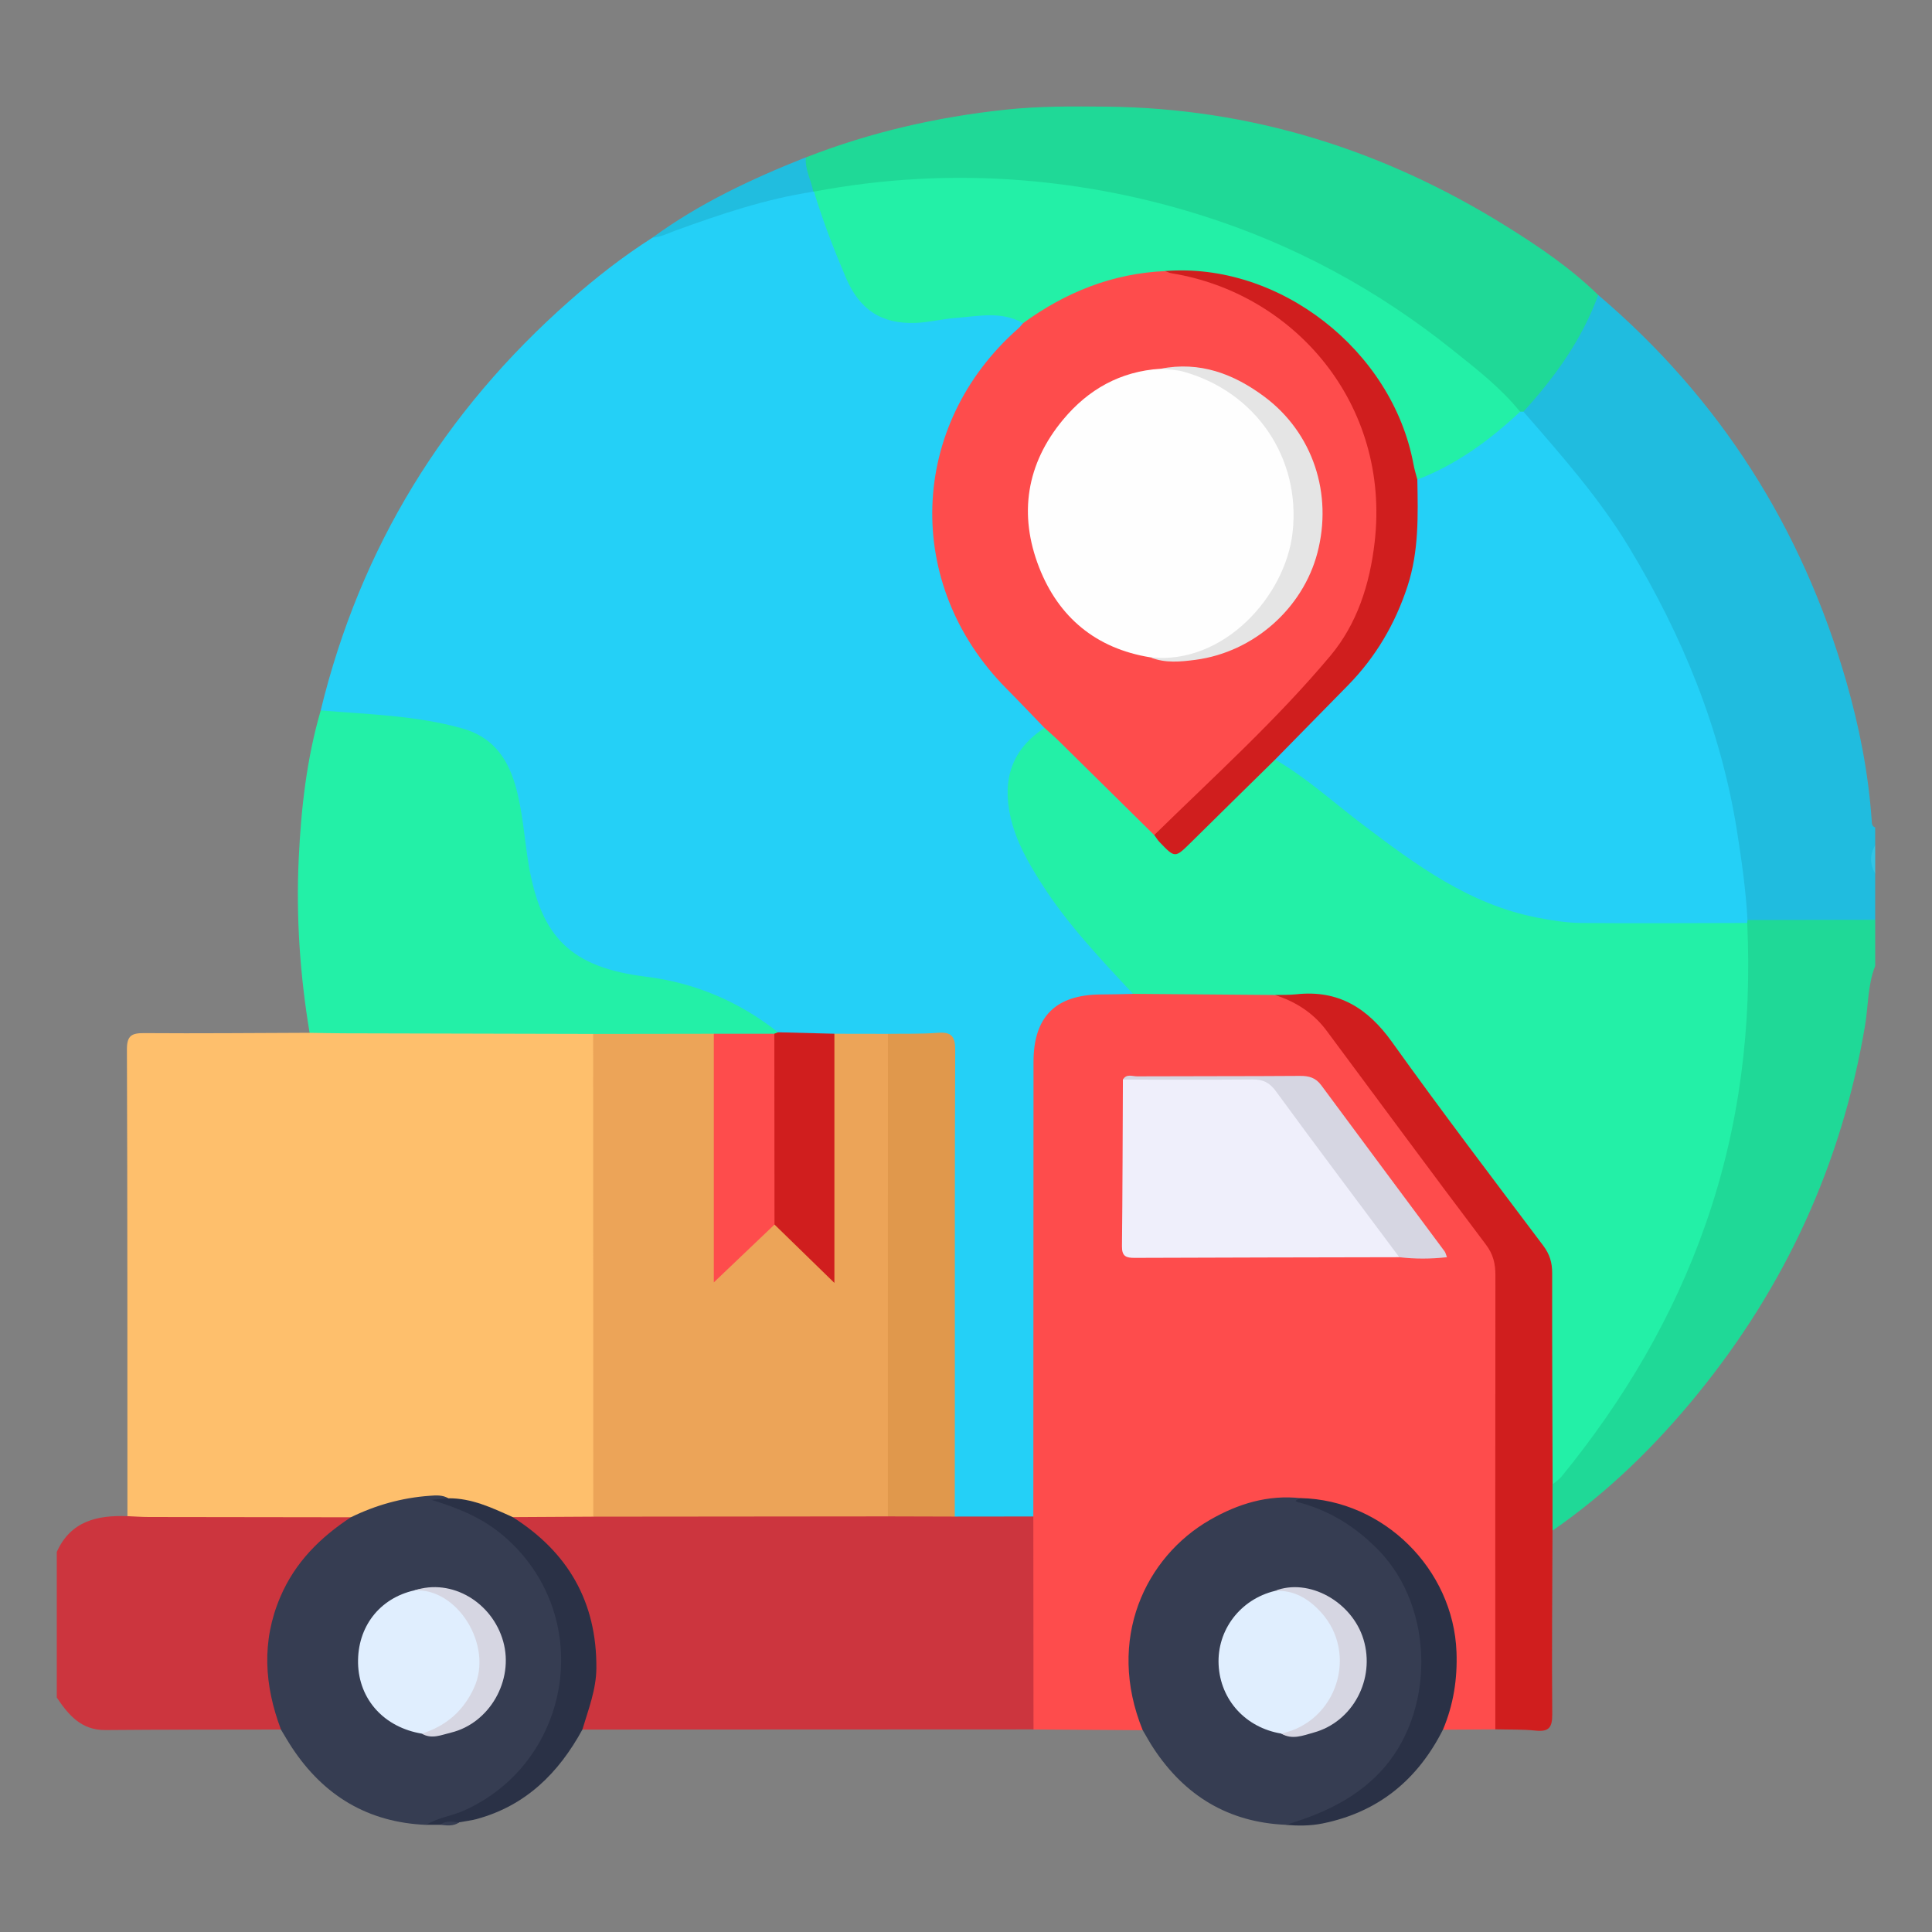 <?xml version="1.0" encoding="utf-8"?>
<!-- Generator: Adobe Illustrator 16.0.0, SVG Export Plug-In . SVG Version: 6.00 Build 0)  -->
<!DOCTYPE svg PUBLIC "-//W3C//DTD SVG 1.1//EN" "http://www.w3.org/Graphics/SVG/1.1/DTD/svg11.dtd">
<svg version="1.1" id="Layer_1" xmlns="http://www.w3.org/2000/svg" xmlns:xlink="http://www.w3.org/1999/xlink" x="0px" y="0px"
	 width="85px" height="85px" viewBox="0 0 85 85" enable-background="new 0 0 85 85" xml:space="preserve">
<rect x="0" y="0" width="85" height="85" fill="#808080" stroke="none"/>
<g>
	<path fill="#20BCDF" d="M70.315,12.979c5.359,4.559,8.969,10.248,10.912,16.998c0.574,1.996,0.975,4.029,1.119,6.109
		c0.01,0.127-0.002,0.264,0.154,0.318c0,0.26,0,0.521,0,0.781c-0.131,0.416-0.131,0.834,0,1.25c0,0.678,0,1.354,0,2.031
		c-0.16,0.143-0.354,0.223-0.562,0.225c-1.619,0.006-3.242,0.105-4.857-0.057c-0.412-0.145-0.383-0.516-0.424-0.844
		c-0.25-1.988-0.496-3.973-1.01-5.918c-1.402-5.301-3.855-10.035-7.504-14.143c-0.428-0.48-0.924-0.918-1.197-1.525
		c-0.029-0.26,0.123-0.439,0.279-0.615c1.129-1.27,2.072-2.656,2.734-4.229C70.032,13.196,70.112,13.03,70.315,12.979z"/>
	<path fill="#1FD997" d="M76.882,40.477c1.873-0.004,3.746-0.008,5.619-0.01c0,0.678,0,1.355,0,2.031
		c-0.334,0.841-0.301,1.75-0.447,2.623c-1.02,6.059-3.492,11.447-7.361,16.201c-1.861,2.287-3.953,4.334-6.387,6.018
		c-0.434-0.602-0.242-1.26-0.182-1.904c1.008-1.48,2.186-2.842,3.152-4.355c2.879-4.508,4.617-9.408,5.246-14.719
		c0.18-1.508,0.105-3.012,0.143-4.517c0.01-0.391-0.039-0.781,0.064-1.166C76.761,40.594,76.813,40.528,76.882,40.477z"/>
	<path fill="#CC353E" d="M12.362,76.092c-2.574,0.006-5.148,0-7.724,0.023c-1.06,0.01-1.622-0.66-2.14-1.43c0-2.137,0-4.271,0-6.406
		c0.611-1.361,1.779-1.623,3.104-1.574c0.216-0.17,0.468-0.229,0.731-0.229c2.863-0.01,5.729-0.033,8.592,0.012
		c0.105,0.002,0.207,0.029,0.307,0.057c0.494,0.219,0.186,0.439-0.021,0.617c-0.49,0.424-1.051,0.766-1.471,1.271
		c-1.604,1.924-2.183,4.082-1.513,6.539C12.329,75.332,12.583,75.689,12.362,76.092z"/>
	<path fill="#31C5E6" d="M82.501,38.438c-0.238-0.418-0.246-0.834,0-1.25C82.501,37.604,82.501,38.02,82.501,38.438z"/>
	<path fill="#24D0F7" d="M14.11,31.254c1.742-7.166,5.426-13.152,10.951-18.021c1.148-1.012,2.35-1.955,3.645-2.777
		c1.979-1.051,4.127-1.592,6.281-2.113c0.227-0.055,0.455-0.1,0.688-0.039c0.082,0.023,0.156,0.064,0.223,0.121
		c0.623,1.061,0.865,2.273,1.381,3.379c0.891,1.912,1.713,2.402,3.807,2.092c0.953-0.143,1.906-0.26,2.871-0.193
		c0.41,0.029,0.844,0.027,1.105,0.441c0.051,0.311-0.184,0.461-0.369,0.639c-1.738,1.641-2.926,3.619-3.285,5.982
		c-0.527,3.459,0.307,6.557,2.766,9.146c0.639,0.672,1.455,1.191,1.85,2.082c-0.006,0.234-0.166,0.377-0.328,0.502
		c-1.309,0.996-1.301,2.34-0.947,3.736c0.244,0.961,0.764,1.812,1.309,2.637c0.99,1.498,2.172,2.838,3.393,4.15
		c0.197,0.213,0.797,0.463,0.182,0.893c-0.332,0.1-0.672,0.076-1.01,0.082c-2.035,0.035-2.9,0.896-2.902,2.914
		c-0.006,6.17,0,12.338-0.006,18.506c-0.002,0.461,0.088,0.945-0.223,1.359c-1.162,0.307-2.324,0.318-3.484-0.012
		c-0.301-0.414-0.219-0.896-0.219-1.357c-0.006-5.955-0.004-11.912-0.004-17.867c0-0.262,0.004-0.521-0.002-0.781
		c-0.02-0.945-0.088-1.016-1.023-1.035c-0.547-0.01-1.094,0.023-1.639-0.02c-0.787,0.018-1.572,0.025-2.359-0.004
		c-0.803-0.006-1.605,0.074-2.404-0.062c-0.303-0.098-0.551-0.291-0.807-0.465c-1.553-1.057-3.254-1.701-5.109-1.99
		c-3.752-0.582-5.107-2.033-5.512-5.808c-0.102-0.957-0.223-1.908-0.492-2.836c-0.354-1.225-1.092-2.035-2.363-2.328
		c-1.344-0.311-2.695-0.553-4.078-0.586C15.343,31.602,14.692,31.6,14.11,31.254z"/>
	<path fill="#FEBF6C" d="M15.437,66.754c-2.967-0.004-5.932-0.006-8.896-0.012c-0.312,0-0.623-0.025-0.935-0.037
		c-0.003-6.848,0.003-13.691-0.022-20.539c-0.002-0.627,0.234-0.717,0.775-0.713c2.42,0.018,4.842-0.006,7.262-0.014
		c0.305-0.264,0.68-0.223,1.039-0.225c3.473-0.006,6.945-0.006,10.418,0c0.361,0.002,0.732-0.021,1.049,0.209
		c0.26,0.338,0.223,0.736,0.223,1.121c0.006,6.361,0.004,12.723,0,19.082c0,0.361,0.027,0.73-0.172,1.062
		c-0.258,0.275-0.605,0.262-0.938,0.266c-0.855,0.012-1.709,0.027-2.561-0.037c-0.998-0.258-1.922-0.793-2.982-0.832
		c-1.164-0.217-2.238,0.148-3.314,0.502C16.073,66.689,15.794,66.951,15.437,66.754z"/>
	<path fill="#23F0A7" d="M26.097,45.488c-3.664-0.01-7.33-0.02-10.996-0.027c-0.492-0.002-0.986-0.014-1.48-0.021
		c-0.422-2.541-0.6-5.099-0.478-7.669c0.104-2.201,0.347-4.389,0.968-6.516c2.088,0.176,4.188,0.219,6.229,0.793
		c1.295,0.365,1.965,1.25,2.326,2.48c0.338,1.15,0.396,2.346,0.594,3.518c0.551,3.234,1.889,4.516,5.158,4.924
		c2.16,0.269,4.1,1.093,5.809,2.445c-0.049,0.092-0.119,0.156-0.215,0.197c-0.879,0.182-1.766,0.068-2.648,0.084
		c-1.463,0.045-2.926,0.016-4.389,0.018C26.665,45.713,26.353,45.707,26.097,45.488z"/>
	<path fill="#1FD997" d="M70.315,12.979c-0.713,1.955-1.9,3.607-3.289,5.131c-0.07,0.061-0.15,0.072-0.236,0.039
		c-1.213-1.016-2.355-2.109-3.619-3.068c-4.34-3.299-9.18-5.447-14.529-6.473c-2.615-0.502-5.254-0.668-7.904-0.57
		c-1.27,0.047-2.537,0.178-3.793,0.391c-0.371,0.062-0.756,0.24-1.133-0.002l-0.027,0.008c-0.408-0.439-0.645-0.914-0.328-1.51
		c2.83-1.107,5.76-1.777,8.783-2.1c1.482-0.158,2.957-0.148,4.436-0.133C55.046,4.758,60.894,6.6,66.278,9.958
		C67.706,10.848,69.101,11.795,70.315,12.979z"/>
	<path fill="#21BDDF" d="M35.454,6.922c-0.045,0.537,0.234,1.004,0.328,1.512c-2.086,0.316-4.07,0.986-6.043,1.701
		c-0.34,0.125-0.664,0.295-1.033,0.32C30.778,8.94,33.081,7.864,35.454,6.922z"/>
	<path fill="#FE4C4C" d="M45.462,66.719c0.002-6.664,0.004-13.328,0.008-19.994c0-1.996,0.973-2.963,2.973-2.973
		c0.467,0,0.936-0.016,1.402-0.025c0.182-0.18,0.416-0.213,0.65-0.211c1.818,0.004,3.637-0.084,5.455,0.047
		c1.17,0.264,2.047,0.939,2.764,1.891c2.287,3.027,4.506,6.105,6.805,9.125c0.35,0.459,0.492,0.949,0.49,1.52
		c-0.004,6.34-0.002,12.682-0.006,19.021c0,0.336,0.033,0.684-0.215,0.965c-0.768,0.004-1.535,0.008-2.303,0.014
		c-0.209-0.291,0.008-0.547,0.078-0.807c0.773-2.918,0.178-5.461-2.107-7.502c-1.199-1.07-2.627-1.654-4.252-1.705
		c-3.998-0.168-7.098,2.943-7.303,6.389c-0.062,1.039,0.008,2.072,0.371,3.068c0.066,0.186,0.184,0.387,0.002,0.58
		c-1.602-0.012-3.203-0.021-4.807-0.033c-0.27-0.297-0.248-0.67-0.25-1.029c-0.006-2.436-0.006-4.869,0-7.307
		C45.22,67.393,45.198,67.021,45.462,66.719z"/>
	<path fill="#CC353E" d="M45.462,66.719c0.002,3.123,0.006,6.246,0.008,9.367c-6.615,0.004-13.23,0.006-19.848,0.008
		c-0.221-0.311-0.023-0.602,0.062-0.887c0.904-2.971-0.078-5.959-2.564-7.814c-0.227-0.168-0.598-0.242-0.568-0.646
		c1.184-0.008,2.367-0.014,3.551-0.02c0.246-0.236,0.559-0.258,0.871-0.258c4.016,0.004,8.029-0.033,12.045,0.018
		c0.713-0.031,1.424-0.018,2.135-0.01c0.305,0.004,0.617,0.004,0.854,0.246C43.159,66.723,44.312,66.721,45.462,66.719z"/>
	<path fill="#363D52" d="M15.437,66.754c1.094-0.535,2.248-0.859,3.463-0.945c0.275-0.021,0.566-0.045,0.826,0.109
		c-0.051,0.062-0.162,0.062-0.186,0.092c-0.059,0.078,0.049,0.053,0.082,0.061c2.748,0.707,4.312,2.609,5.025,5.221
		c0.996,3.646-1.117,7.508-4.676,8.768c-0.396,0.141-0.82,0.096-1.217,0.227c-2.562-0.105-4.512-1.281-5.911-3.404
		c-0.169-0.256-0.322-0.523-0.481-0.787c-0.731-1.941-0.865-3.881-0.029-5.838C12.981,68.738,14.085,67.641,15.437,66.754z"/>
	<path fill="#363D52" d="M50.274,76.121c-1.625-3.996,0.121-7.625,2.965-9.256c1.229-0.705,2.545-1.111,3.99-0.951
		c0.35,0.332,0.85,0.225,1.252,0.439c2.588,1.398,4.17,3.428,4.227,6.482c0.062,3.246-1.369,5.559-4.266,6.992
		c-0.598,0.297-1.238,0.348-1.873,0.457c-2.525-0.109-4.439-1.275-5.818-3.365C50.581,76.662,50.435,76.389,50.274,76.121z"/>
	<path fill="#D01E1E" d="M65.788,76.082c-0.002-6.656-0.004-13.312,0.004-19.971c0-0.508-0.092-0.924-0.42-1.357
		c-2.359-3.123-4.676-6.275-7.014-9.416c-0.574-0.77-1.35-1.271-2.264-1.561c1.066-0.561,3.125-0.268,4.104,0.586
		c0.455,0.395,0.832,0.859,1.188,1.342c2.168,2.934,4.336,5.863,6.543,8.764c0.4,0.525,0.58,1.07,0.574,1.73
		c-0.02,2.682-0.008,5.363-0.006,8.045c0,0.367-0.006,0.73-0.193,1.062c0,0.678,0,1.355,0,2.033
		c-0.01,2.691-0.035,5.385-0.012,8.074c0.004,0.58-0.137,0.787-0.727,0.727C66.978,76.078,66.382,76.1,65.788,76.082z"/>
	<path fill="#2A3146" d="M56.569,80.287c1.545-0.469,2.982-1.094,4.137-2.307c2.455-2.58,2.43-7.221-0.045-9.768
		c-0.971-1-2.07-1.701-3.396-2.082c-0.145-0.041-0.469-0.072-0.035-0.219c3.645,0.082,6.711,3.127,6.85,6.764
		c0.045,1.189-0.133,2.324-0.594,3.418c-1.115,2.211-2.844,3.633-5.295,4.131C57.649,80.334,57.11,80.332,56.569,80.287z"/>
	<path fill="#2A3146" d="M18.757,80.283c0.512-0.32,1.113-0.383,1.66-0.627c4.615-2.07,5.738-8.156,2.141-11.713
		c-0.92-0.904-1.867-1.432-3.584-1.959c0.312-0.027,0.531-0.047,0.752-0.066c1.023-0.008,1.922,0.418,2.824,0.826
		c2.445,1.543,3.709,3.742,3.688,6.646c-0.006,0.941-0.35,1.814-0.615,2.703c-1.043,1.914-2.494,3.352-4.656,3.939
		c-0.248,0.066-0.506,0.094-0.758,0.141c-0.264,0.123-0.564-0.016-0.83,0.109C19.171,80.283,18.964,80.283,18.757,80.283z"/>
	<path fill="#363D52" d="M19.378,80.285c0.252-0.219,0.547-0.117,0.83-0.111C19.95,80.357,19.663,80.314,19.378,80.285z"/>
	<path fill="#24D0F7" d="M66.874,18.112c0.051,0.002,0.102,0.002,0.15-0.002c1.668,1.916,3.354,3.82,4.67,6.006
		c2.326,3.859,4.014,7.961,4.725,12.436c0.207,1.305,0.391,2.607,0.463,3.926c-0.006,0.043-0.012,0.088-0.014,0.131
		c-0.27,0.281-0.621,0.229-0.953,0.229c-2.104,0.006-4.211,0.039-6.312-0.008c-2.094-0.049-4.047-0.662-5.855-1.701
		c-2.76-1.584-5.168-3.654-7.654-5.615c-0.133-0.414,0.195-0.615,0.418-0.846c0.85-0.873,1.729-1.717,2.578-2.592
		c2.002-2.057,3.137-4.477,3.061-7.4c-0.014-0.514-0.088-1.037,0.102-1.541c0.713-0.609,1.627-0.891,2.371-1.461
		c0.553-0.424,1.166-0.768,1.654-1.281C66.429,18.225,66.601,18.04,66.874,18.112z"/>
	<path fill="#23F0A7" d="M56.101,33.418c1.395,0.807,2.576,1.896,3.854,2.861c2.34,1.773,4.697,3.516,7.674,4.092
		c0.631,0.121,1.277,0.23,1.918,0.236c2.441,0.023,4.883,0.004,7.324,0c0.211,4.525-0.326,8.947-1.828,13.242
		c-1.428,4.09-3.602,7.75-6.328,11.098c-0.111,0.139-0.27,0.24-0.406,0.359c-0.01-3.098-0.025-6.195-0.02-9.293
		c0.002-0.465-0.109-0.832-0.395-1.213c-2.236-2.971-4.488-5.932-6.652-8.957c-1.064-1.486-2.354-2.303-4.211-2.098
		c-0.309,0.033-0.623,0.021-0.936,0.031c-2.084-0.018-4.166-0.033-6.25-0.051c-1.428-1.541-2.881-3.06-4.016-4.843
		c-0.586-0.92-1.129-1.861-1.371-2.939c-0.369-1.635,0.049-2.977,1.5-3.916c0.406-0.055,0.584,0.281,0.811,0.504
		c1.377,1.355,2.732,2.73,4.105,4.09c0.057,0.053,0.109,0.109,0.164,0.164c0.672,0.682,0.682,0.684,1.34,0.029
		c0.988-0.982,1.969-1.977,2.963-2.953C55.55,33.657,55.72,33.346,56.101,33.418z"/>
	<path fill="#ECA458" d="M39.063,66.715c-4.32,0.004-8.641,0.008-12.961,0.012c-0.002-7.078-0.002-14.158-0.006-21.238
		c1.771-0.002,3.539-0.006,5.311-0.008c0.234,0.254,0.227,0.57,0.229,0.883c0.006,2.994,0.008,5.988-0.004,8.98
		c-0.002,0.266,0.086,0.58-0.084,0.686c0.459-0.477,1.033-1.055,1.617-1.627c0.26-0.252,0.496-0.543,0.895-0.59
		c1.127,0.504,1.75,1.516,2.449,2.201c-0.047-2.977-0.01-6.193-0.016-9.414c-0.002-0.383-0.064-0.787,0.219-1.119
		c0.783,0.002,1.568,0.002,2.354,0.004c0.277,0.295,0.25,0.67,0.252,1.031c0.006,6.389,0.006,12.777,0,19.166
		C39.315,66.043,39.333,66.416,39.063,66.715z"/>
	<path fill="#FE4C4C" d="M50.782,36.741c-1.4-1.381-2.799-2.764-4.199-4.143c-0.201-0.197-0.418-0.381-0.625-0.57
		c-0.561-0.578-1.113-1.162-1.68-1.734c-4.547-4.582-4.314-11.59,0.527-15.846c0.076-0.068,0.137-0.154,0.205-0.23
		c0.479-0.82,1.346-1.115,2.121-1.496c1.275-0.619,2.643-0.934,4.064-0.969c2.471,0.428,4.688,1.381,6.463,3.205
		c4.193,4.309,4.123,11.109-0.027,15.271c-1.984,1.988-3.971,3.979-5.965,5.957C51.421,36.432,51.22,36.786,50.782,36.741z"/>
	<path fill="#23F0A7" d="M51.257,11.926c-2.322,0.105-4.383,0.934-6.246,2.293c-0.945-0.543-1.959-0.307-2.951-0.232
		c-0.592,0.043-1.176,0.195-1.766,0.219c-1.529,0.059-2.48-0.588-3.08-1.994c-0.527-1.238-1.014-2.494-1.402-3.783
		c3.037-0.57,6.084-0.744,9.18-0.494c2.725,0.221,5.363,0.742,7.959,1.568c4.021,1.279,7.664,3.256,10.955,5.891
		c1.051,0.84,2.117,1.664,2.971,2.721c-1.336,1.254-2.795,2.32-4.52,2.986c-0.314-0.182-0.316-0.514-0.396-0.811
		c-1.047-3.912-3.42-6.582-7.34-7.77C53.528,12.186,52.396,12.028,51.257,11.926z"/>
	<path fill="#E0984C" d="M39.063,66.715c0-7.076,0.002-14.154,0.002-21.23c0.727-0.012,1.457,0.012,2.18-0.045
		c0.609-0.049,0.785,0.145,0.781,0.77c-0.025,4.914-0.014,9.828-0.016,14.742c0,1.924-0.002,3.848-0.004,5.771
		C41.026,66.721,40.044,66.717,39.063,66.715z"/>
	<path fill="#D01E1E" d="M36.71,45.48c0,3.596,0,7.189,0,10.963c-0.953-0.928-1.793-1.748-2.635-2.568
		c-0.303-0.281-0.258-0.66-0.26-1.016c-0.012-2.117-0.008-4.236-0.002-6.354c0.002-0.357-0.023-0.73,0.254-1.025
		c0.053-0.021,0.104-0.043,0.158-0.064C35.054,45.438,35.882,45.459,36.71,45.48z"/>
	<path fill="#FE4C4C" d="M34.067,45.48c0.002,2.799,0.006,5.598,0.008,8.395c-0.842,0.803-1.684,1.605-2.67,2.545
		c0-3.742,0-7.34,0-10.939C32.292,45.48,33.181,45.48,34.067,45.48z"/>
	<path fill="#EFEFFB" d="M61.563,55.312c-3.879,0.008-7.76,0.014-11.639,0.029c-0.373,0.002-0.566-0.061-0.562-0.504
		c0.027-2.445,0.029-4.895,0.041-7.34c1.135-0.164,2.277-0.045,3.418-0.072c0.832-0.02,1.666,0.01,2.498-0.008
		c0.396-0.008,0.705,0.107,0.945,0.43c1.703,2.27,3.424,4.525,5.078,6.83C61.476,54.863,61.651,55.045,61.563,55.312z"/>
	<path fill="#D6D6E2" d="M61.563,55.312c-1.812-2.432-3.637-4.852-5.426-7.299c-0.283-0.389-0.576-0.527-1.033-0.521
		c-1.9,0.016-3.803,0.006-5.701,0.006c0.158-0.271,0.42-0.141,0.629-0.143c2.389-0.012,4.777-0.002,7.164-0.02
		c0.393-0.002,0.688,0.078,0.934,0.412c1.803,2.439,3.617,4.871,5.426,7.307c0.043,0.057,0.057,0.135,0.104,0.258
		C62.937,55.393,62.249,55.393,61.563,55.312z"/>
	<path fill="#E0EEFE" d="M18.558,76.273c-1.662-0.277-2.771-1.504-2.805-3.102c-0.031-1.594,0.943-2.855,2.475-3.201
		c1.426-0.428,2.939,1.227,3.062,2.91C21.409,74.543,20.136,76.135,18.558,76.273z"/>
	<path fill="#D6D6E2" d="M18.558,76.273c1.061-0.338,1.82-0.979,2.299-2.021c0.857-1.877-0.752-4.408-2.629-4.279
		c1.65-0.553,3.432,0.529,3.912,2.246c0.479,1.715-0.604,3.6-2.303,4.01C19.427,76.326,18.991,76.533,18.558,76.273z"/>
	<path fill="#E0EEFE" d="M56.368,76.27c-1.566-0.26-2.676-1.479-2.754-3.025c-0.076-1.527,0.951-2.879,2.471-3.25
		c1.168-0.248,1.918,0.371,2.521,1.246c1.291,1.873,0.125,4.797-2.014,5.074C56.513,76.324,56.44,76.299,56.368,76.27z"/>
	<path fill="#D6D6E2" d="M56.368,76.27c2.453-0.516,3.41-3.521,1.746-5.342c-0.535-0.586-1.186-0.984-2.029-0.936
		c1.502-0.588,3.4,0.48,3.902,2.131c0.531,1.748-0.463,3.633-2.197,4.105C57.333,76.354,56.851,76.559,56.368,76.27z"/>
	<path fill="#D01E1E" d="M51.257,11.926c5.014-0.404,9.996,3.471,10.93,8.496c0.041,0.229,0.111,0.451,0.17,0.676
		c0.029,1.58,0.072,3.152-0.432,4.693c-0.543,1.658-1.396,3.111-2.613,4.354c-1.068,1.092-2.143,2.184-3.213,3.273
		c-1.234,1.215-2.473,2.428-3.703,3.646c-0.701,0.691-0.699,0.695-1.385-0.021c-0.086-0.092-0.152-0.203-0.229-0.305
		c2.633-2.58,5.377-5.057,7.746-7.883c1.184-1.412,1.738-3.156,1.951-5.002c0.701-6.084-3.539-10.953-8.932-11.83
		C51.448,12.008,51.354,11.959,51.257,11.926z"/>
	<path fill="#FEFEFE" d="M50.608,28.92c-2.387-0.387-4.033-1.758-4.893-3.961c-0.906-2.326-0.561-4.553,1.055-6.494
		c1.102-1.328,2.521-2.131,4.281-2.24c2.025-0.176,3.496,0.816,4.662,2.316c2.504,3.225,1.537,7.896-2.02,9.902
		C52.735,28.985,51.69,29.096,50.608,28.92z"/>
	<path fill="#E5E5E5" d="M50.608,28.92c3.217,0.35,5.951-2.686,6.262-5.504c0.361-3.271-1.619-6.184-4.818-7.068
		c-0.318-0.09-0.664-0.086-0.998-0.123c1.727-0.346,3.23,0.225,4.574,1.227c2.139,1.596,3.014,4.277,2.332,6.873
		c-0.639,2.436-2.795,4.361-5.354,4.703C51.952,29.114,51.261,29.188,50.608,28.92z"/>
</g>
</svg>
